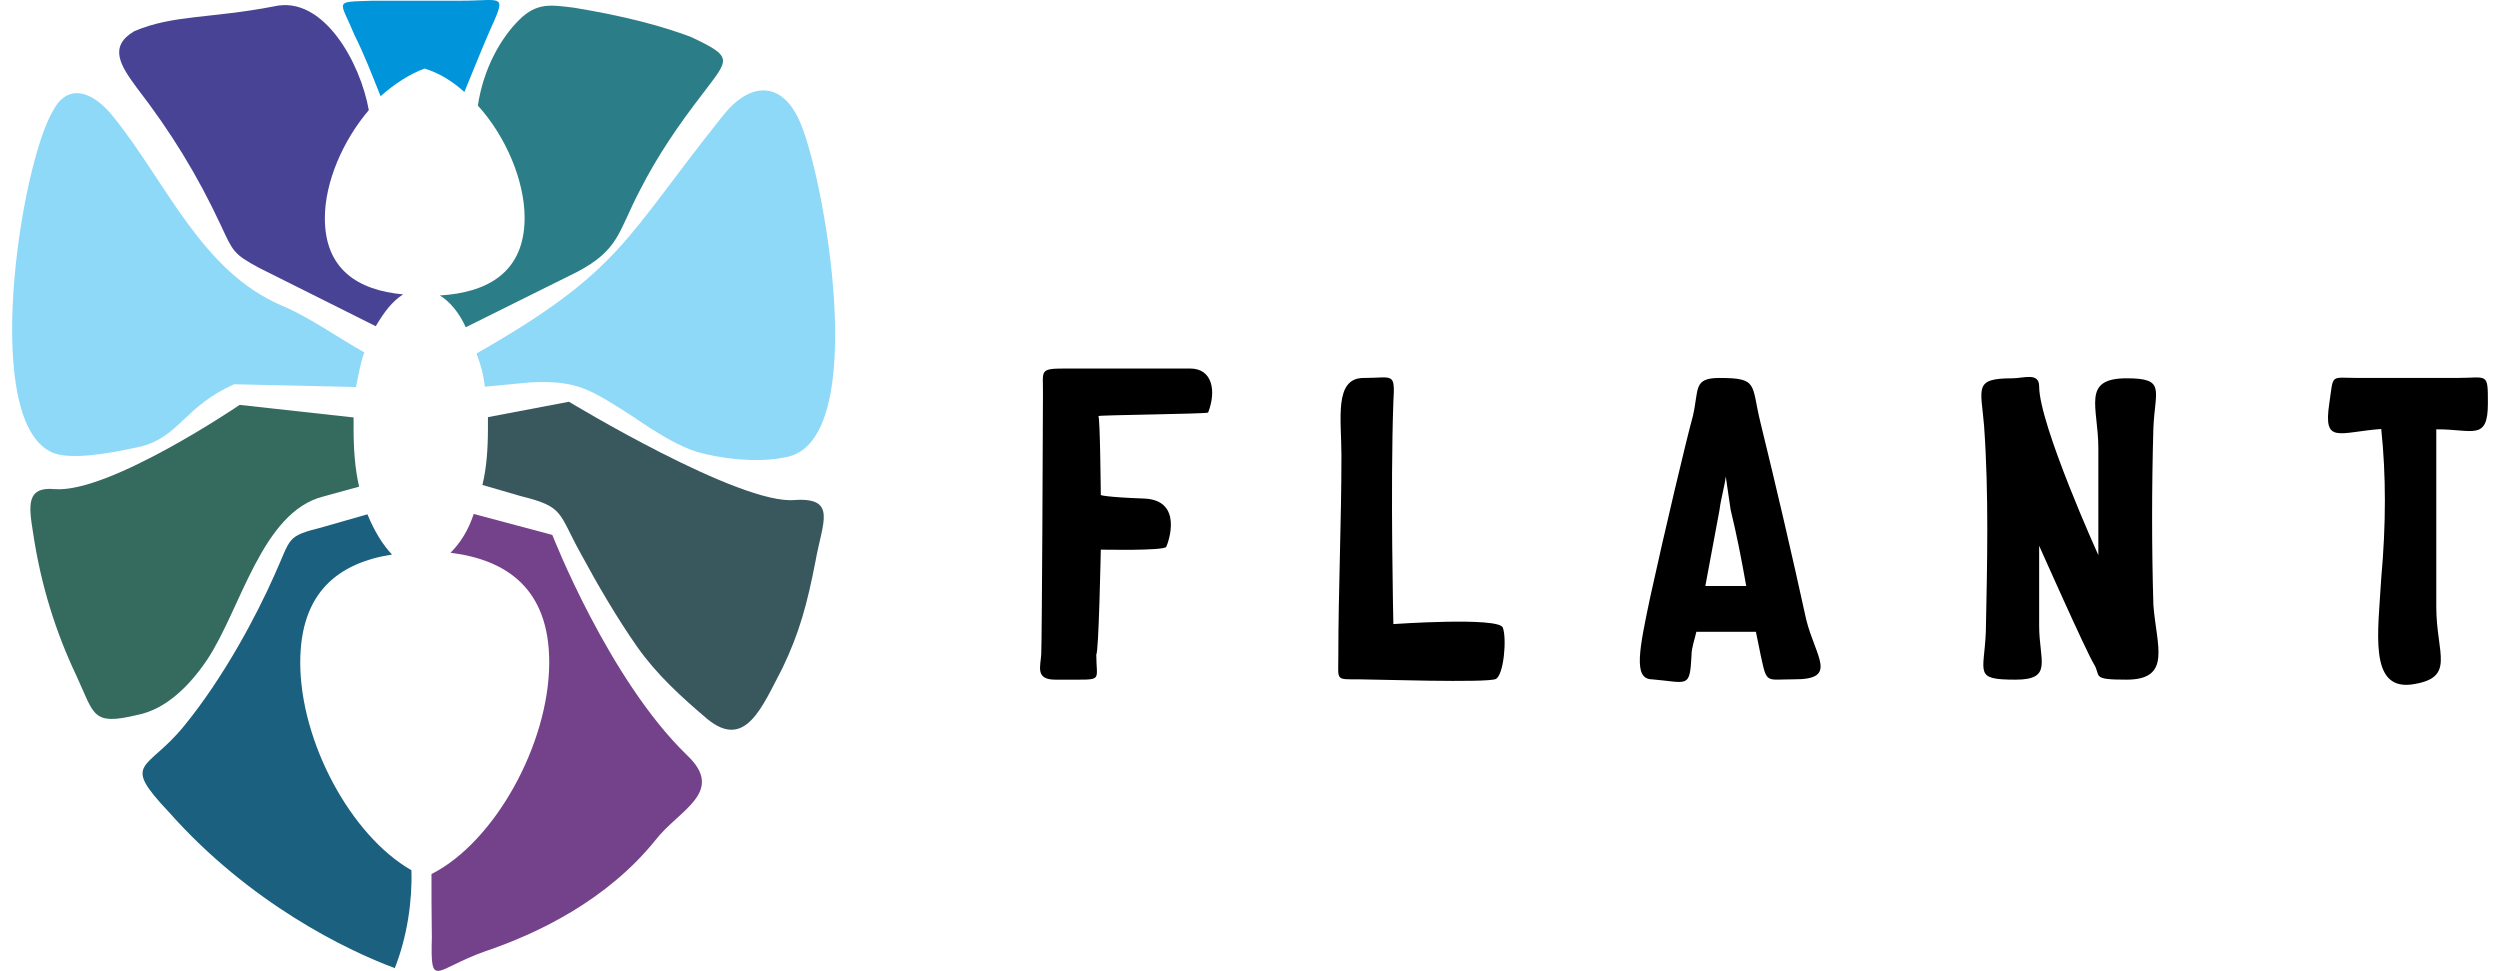 <svg width="103" height="40" viewBox="0 0 103 40" fill="none" xmlns="http://www.w3.org/2000/svg">
<path fill-rule="evenodd" clip-rule="evenodd" d="M45.253 17.142C45.253 17.098 49.761 17.055 49.775 16.997C50.117 16.119 49.961 15.183 49.033 15.183C48.834 15.183 44.083 15.183 43.883 15.183C42.785 15.183 42.985 15.269 42.97 16.234C42.97 17.199 42.928 26.432 42.899 26.951C42.87 27.469 42.642 28.002 43.484 28.002C43.812 28.002 44.069 28.002 44.326 28.002C45.424 28.002 45.167 28.002 45.167 26.951C45.267 26.951 45.353 22.644 45.353 22.644C45.353 22.644 47.963 22.701 48.049 22.529C48.135 22.356 48.762 20.613 47.15 20.541C45.538 20.483 45.353 20.397 45.353 20.397C45.353 20.397 45.324 17.142 45.253 17.142ZM57.407 25.712C57.407 25.712 57.279 20.08 57.407 16.551C57.478 15.312 57.407 15.572 56.18 15.572C54.953 15.572 55.267 17.271 55.267 18.769C55.267 21.52 55.139 24.329 55.139 27.066C55.139 28.045 55.011 27.988 55.981 27.988C56.551 27.988 61.287 28.146 61.63 27.973C61.958 27.8 62.086 26.302 61.915 25.856C61.744 25.409 57.407 25.712 57.407 25.712ZM74.412 25.51C73.827 22.831 73.185 20.08 72.529 17.401C72.144 15.831 72.457 15.572 70.845 15.572C69.747 15.572 70.004 16.032 69.747 17.142C69.49 18.063 68.577 21.909 67.992 24.588C67.536 26.749 67.279 27.988 68.064 27.988C69.547 28.117 69.618 28.377 69.69 27.008C69.69 26.677 69.818 26.36 69.89 26.029C70.731 26.029 71.502 26.029 72.343 26.029C72.415 26.36 72.472 26.677 72.543 27.008C72.8 28.189 72.743 27.988 73.898 27.988C75.767 28.002 74.797 27.08 74.412 25.51ZM71.944 24.142C71.359 24.142 70.774 24.142 70.26 24.142L70.845 21.002C70.902 20.541 71.045 20.08 71.102 19.633C71.174 20.094 71.231 20.555 71.302 21.002C71.559 22.053 71.758 23.09 71.944 24.142ZM88.72 24.934C88.649 22.586 88.649 20.094 88.72 17.617C88.791 16.047 89.234 15.586 87.622 15.586C85.739 15.586 86.452 16.767 86.452 18.467C86.452 19.187 86.452 22.874 86.452 22.874C86.452 22.874 84.013 17.487 84.013 15.917C84.013 15.327 83.371 15.586 82.914 15.586C81.302 15.586 81.616 15.975 81.744 17.545C81.944 20.354 81.873 23.234 81.816 26.043C81.744 27.743 81.302 28.002 83.043 28.002C84.597 28.002 84.013 27.224 84.013 25.784C84.013 24.804 84.013 22.485 84.013 22.485C84.013 22.485 85.953 26.85 86.266 27.354C86.58 27.858 86.124 28.002 87.608 28.002C89.491 28.002 88.849 26.619 88.72 24.934ZM102.501 16.623C102.501 15.312 102.501 15.572 101.203 15.572C99.847 15.572 98.549 15.572 97.194 15.572C95.967 15.572 96.153 15.37 95.967 16.623C95.71 18.323 96.352 17.804 98.107 17.674C98.307 19.576 98.307 21.592 98.107 23.825C97.979 26.043 97.593 28.405 99.334 28.204C101.217 27.945 100.375 26.965 100.375 25.006C100.375 22.529 100.375 20.109 100.375 17.689C101.859 17.674 102.501 18.193 102.501 16.623Z" fill="black"/>
<path fill-rule="evenodd" clip-rule="evenodd" d="M33.599 23.12C33.256 24.892 32.928 26.087 32.243 27.513C31.402 29.112 30.717 30.927 29.133 29.616C28.064 28.709 27.051 27.787 26.252 26.649C25.41 25.453 24.554 23.97 23.941 22.832C22.985 21.118 23.27 20.887 21.459 20.441L19.875 19.98C20.046 19.288 20.103 18.496 20.103 17.646C20.103 17.531 20.103 17.358 20.103 17.186L23.441 16.552C23.441 16.552 30.503 20.83 32.757 20.599C34.497 20.498 33.884 21.521 33.599 23.12Z" fill="#39585E"/>
<path fill-rule="evenodd" clip-rule="evenodd" d="M32.914 4.928C33.927 7.031 35.967 18.266 32.343 18.842C31.559 19.015 30.318 19.015 28.905 18.669C28.007 18.439 27.037 17.819 26.024 17.128C24.326 16.048 23.77 15.644 21.787 15.759L19.975 15.932C19.918 15.414 19.804 15.025 19.633 14.564C25.624 11.15 25.738 9.825 29.747 4.813C30.888 3.343 32.187 3.343 32.914 4.928Z" fill="#8ED8F8"/>
<path fill-rule="evenodd" clip-rule="evenodd" d="M23.654 0.318C25.737 0.664 27.206 1.053 28.448 1.514C30.259 2.364 30.031 2.421 28.961 3.847C27.948 5.158 27.092 6.411 26.365 7.837C25.466 9.551 25.523 10.286 23.768 11.208L19.189 13.483C18.904 12.85 18.504 12.403 18.119 12.173C20.102 12.057 21.614 11.208 21.614 8.975C21.614 7.434 20.83 5.604 19.688 4.351C19.917 2.81 20.644 1.557 21.386 0.822C22.128 0.088 22.698 0.203 23.654 0.318Z" fill="#2B7E87"/>
<path fill-rule="evenodd" clip-rule="evenodd" d="M15.352 0.03C16.079 0.03 16.821 0.03 17.492 0.03C18.005 0.03 18.505 0.03 18.961 0.03C20.773 0.03 20.887 -0.316 20.145 1.341C19.803 2.133 19.46 2.997 19.132 3.789C18.619 3.328 18.062 2.997 17.492 2.824C16.864 3.055 16.251 3.458 15.68 3.962C15.338 3.112 15.01 2.248 14.61 1.456C13.997 -0.028 13.711 0.088 15.352 0.03Z" fill="#0095DA"/>
<path fill-rule="evenodd" clip-rule="evenodd" d="M5.537 1.283C7.121 0.606 8.704 0.765 11.301 0.26C13.326 -0.2 14.853 2.594 15.195 4.538C14.125 5.792 13.384 7.506 13.384 8.989C13.384 11.092 14.739 11.957 16.608 12.129C16.151 12.417 15.823 12.864 15.481 13.44L10.673 11.035C9.603 10.458 9.603 10.358 9.09 9.263C8.134 7.218 7.05 5.446 5.637 3.617C4.967 2.709 4.453 1.917 5.537 1.283Z" fill="#484395"/>
<path fill-rule="evenodd" clip-rule="evenodd" d="M2.199 4.538C2.77 3.458 3.782 3.688 4.681 4.826C6.878 7.563 8.29 11.149 11.572 12.575C12.698 13.036 13.883 13.886 15.009 14.52C14.838 14.981 14.781 15.427 14.667 15.946L9.646 15.831C7.606 16.738 7.392 17.991 5.808 18.395C4.282 18.74 2.984 18.913 2.256 18.683C-0.854 17.588 0.844 6.756 2.199 4.538Z" fill="#8ED8F8"/>
<path fill-rule="evenodd" clip-rule="evenodd" d="M3.156 27.858C2.314 26.086 1.686 24.142 1.358 21.924C1.187 20.843 1.073 20.037 2.257 20.152C4.511 20.325 9.875 16.681 9.875 16.681L14.568 17.199C14.568 17.372 14.568 17.487 14.568 17.66C14.568 18.51 14.625 19.317 14.796 20.051L13.327 20.454C10.788 21.088 9.932 25.078 8.534 27.181C7.806 28.261 6.836 29.227 5.652 29.457C3.783 29.904 3.897 29.457 3.156 27.858Z" fill="#356B5F"/>
<path fill-rule="evenodd" clip-rule="evenodd" d="M17.777 36.011C20.374 34.7 22.628 30.653 22.628 27.282C22.628 24.257 20.873 23.062 18.562 22.774C18.961 22.37 19.29 21.866 19.518 21.175L22.756 22.039C22.756 22.039 25.067 27.974 28.291 31.099C29.932 32.64 27.949 33.375 26.993 34.628C25.01 37.077 22.2 38.445 19.988 39.194C17.906 39.929 17.735 40.793 17.792 38.618C17.777 37.711 17.777 36.745 17.777 36.011Z" fill="#74428A"/>
<path fill-rule="evenodd" clip-rule="evenodd" d="M16.265 39.886C14.282 39.151 10.273 37.207 6.949 33.447C4.966 31.344 6.051 31.791 7.577 29.918C9.218 27.916 10.573 25.352 11.3 23.71C12.028 22.111 11.757 22.111 13.326 21.708L15.138 21.189C15.423 21.881 15.765 22.443 16.151 22.846C13.954 23.192 12.37 24.387 12.37 27.297C12.37 30.552 14.453 34.427 16.95 35.853C16.992 37.149 16.764 38.633 16.265 39.886Z" fill="#1B607E"/>
</svg>

